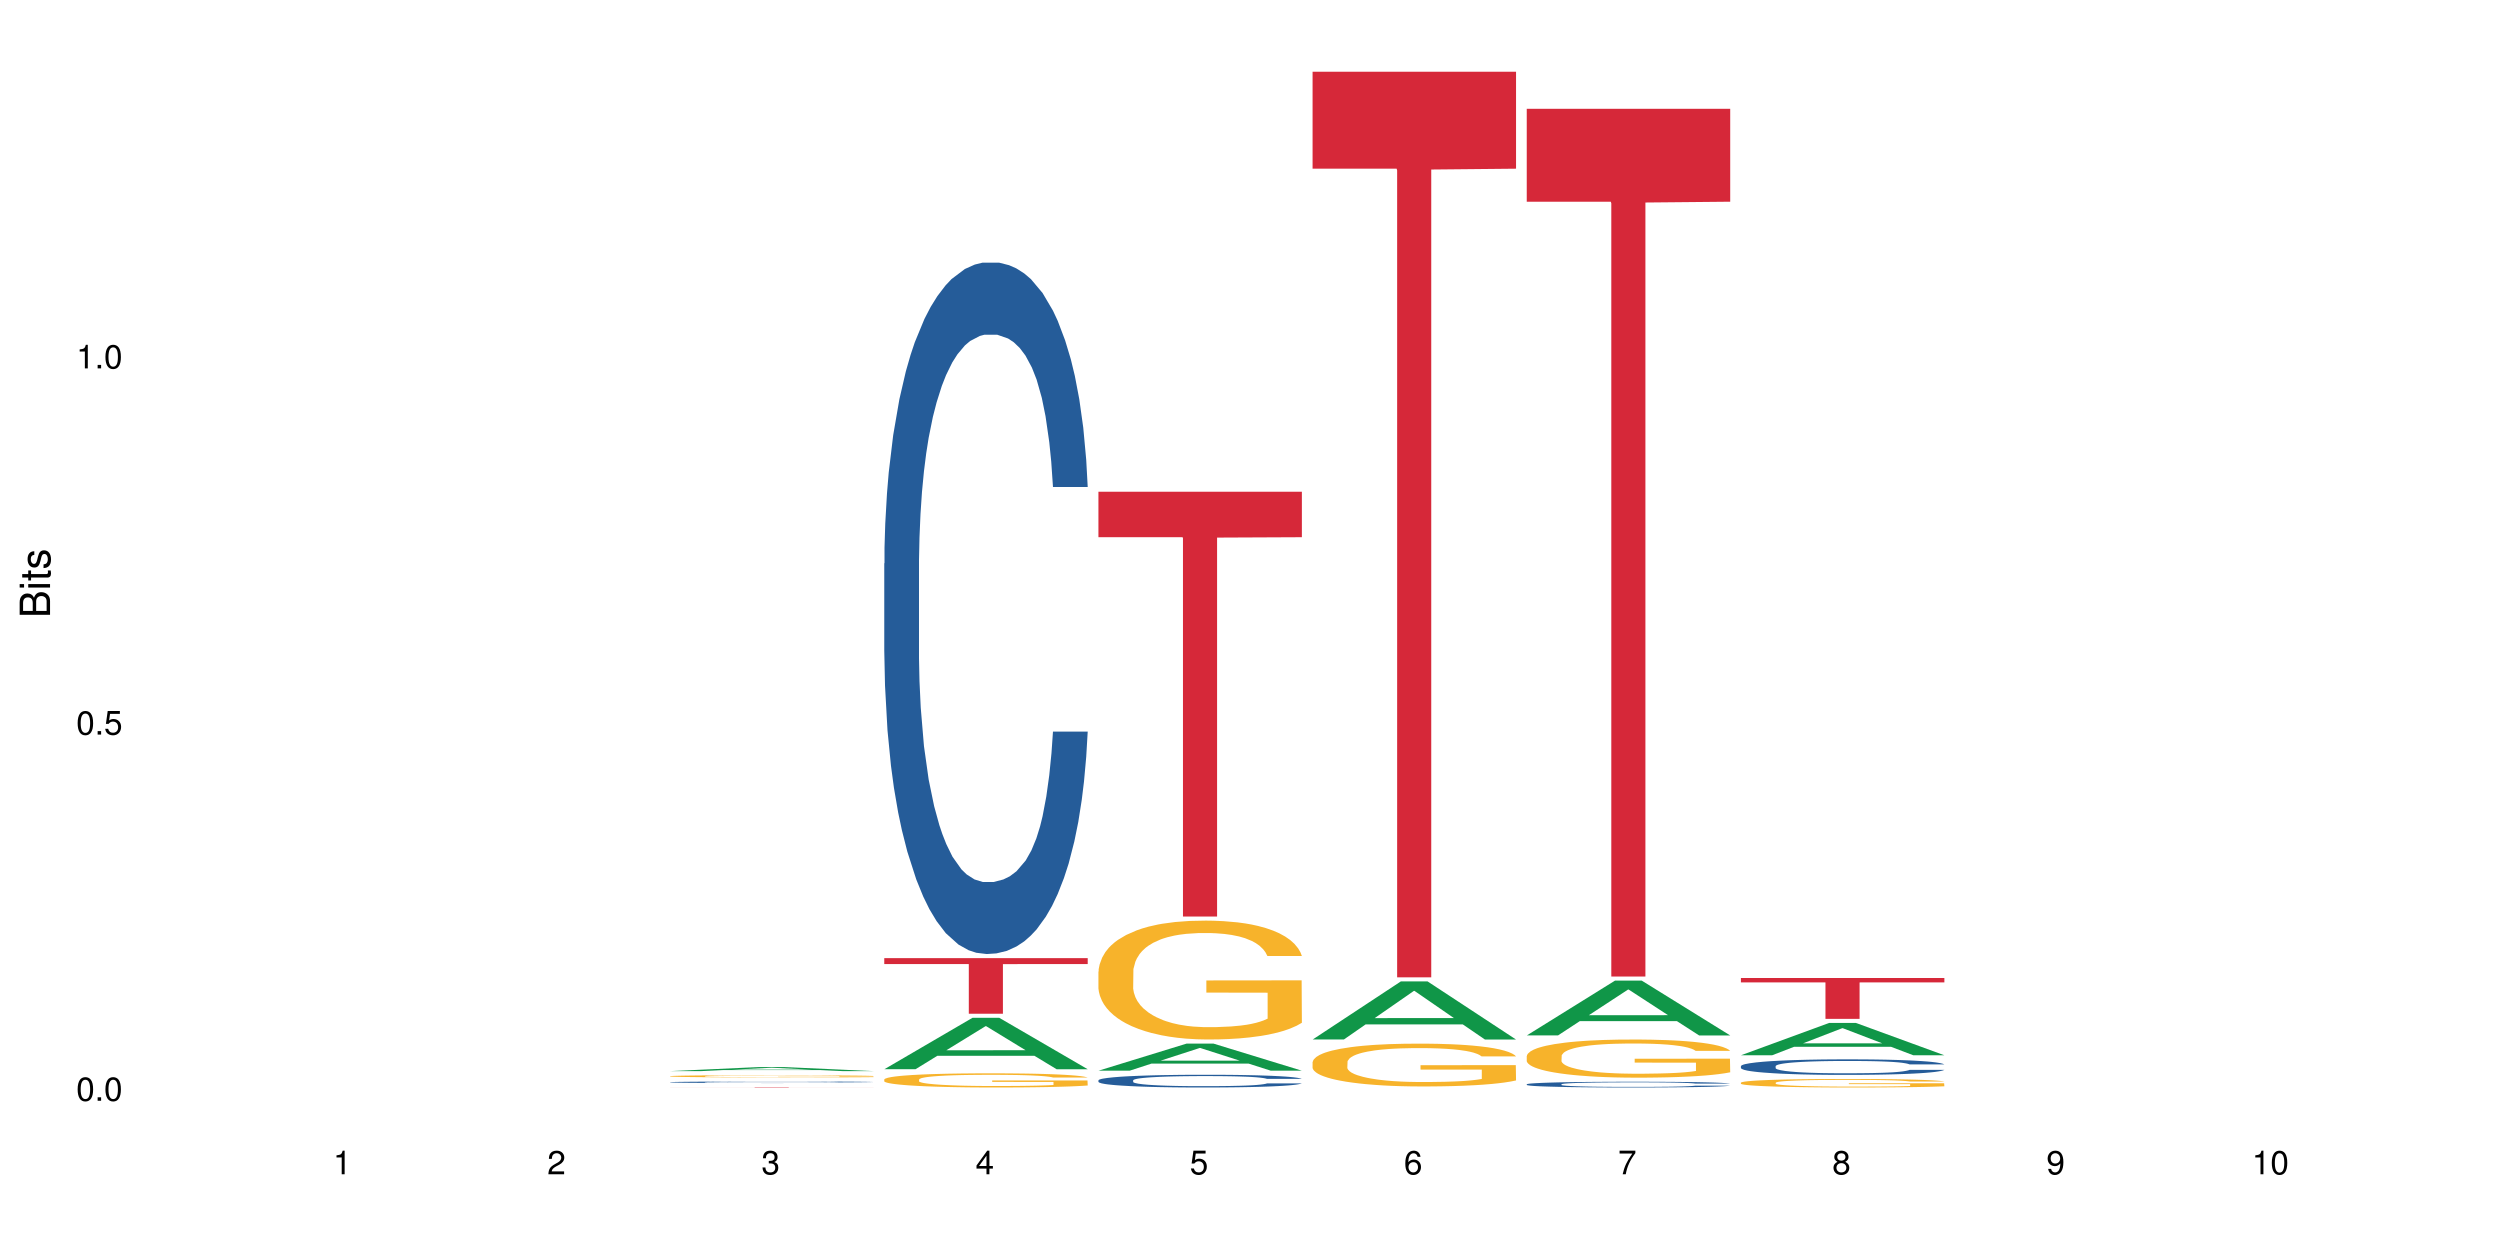<?xml version="1.0" encoding="UTF-8"?>
<svg xmlns="http://www.w3.org/2000/svg" xmlns:xlink="http://www.w3.org/1999/xlink" width="720pt" height="360pt" viewBox="0 0 720 360" version="1.1">
<defs>
<g>
<symbol overflow="visible" id="glyph0-0">
<path style="stroke:none;" d=""/>
</symbol>
<symbol overflow="visible" id="glyph0-1">
<path style="stroke:none;" d="M 2.641 -6.797 C 2 -6.797 1.422 -6.531 1.078 -6.047 C 0.641 -5.453 0.406 -4.547 0.406 -3.297 C 0.406 -1 1.188 0.219 2.641 0.219 C 4.078 0.219 4.859 -1 4.859 -3.234 C 4.859 -4.562 4.656 -5.438 4.203 -6.047 C 3.844 -6.531 3.281 -6.797 2.641 -6.797 Z M 2.641 -6.047 C 3.547 -6.047 4 -5.125 4 -3.312 C 4 -1.375 3.562 -0.484 2.625 -0.484 C 1.734 -0.484 1.281 -1.422 1.281 -3.281 C 1.281 -5.141 1.734 -6.047 2.641 -6.047 Z M 2.641 -6.047 "/>
</symbol>
<symbol overflow="visible" id="glyph0-2">
<path style="stroke:none;" d="M 1.828 -1 L 0.828 -1 L 0.828 0 L 1.828 0 Z M 1.828 -1 "/>
</symbol>
<symbol overflow="visible" id="glyph0-3">
<path style="stroke:none;" d="M 4.562 -6.797 L 1.062 -6.797 L 0.547 -3.094 L 1.328 -3.094 C 1.719 -3.562 2.047 -3.734 2.578 -3.734 C 3.484 -3.734 4.062 -3.109 4.062 -2.094 C 4.062 -1.125 3.484 -0.531 2.578 -0.531 C 1.828 -0.531 1.375 -0.906 1.188 -1.672 L 0.328 -1.672 C 0.453 -1.109 0.547 -0.844 0.75 -0.594 C 1.125 -0.078 1.828 0.219 2.594 0.219 C 3.969 0.219 4.922 -0.781 4.922 -2.219 C 4.922 -3.562 4.031 -4.484 2.719 -4.484 C 2.25 -4.484 1.859 -4.359 1.469 -4.062 L 1.734 -5.969 L 4.562 -5.969 Z M 4.562 -6.797 "/>
</symbol>
<symbol overflow="visible" id="glyph0-4">
<path style="stroke:none;" d="M 2.484 -4.844 L 2.484 0 L 3.328 0 L 3.328 -6.797 L 2.766 -6.797 C 2.469 -5.75 2.281 -5.609 0.984 -5.453 L 0.984 -4.844 Z M 2.484 -4.844 "/>
</symbol>
<symbol overflow="visible" id="glyph0-5">
<path style="stroke:none;" d="M 4.859 -0.828 L 1.281 -0.828 C 1.359 -1.391 1.672 -1.75 2.5 -2.234 L 3.469 -2.75 C 4.406 -3.266 4.906 -3.969 4.906 -4.812 C 4.906 -5.375 4.672 -5.906 4.266 -6.266 C 3.859 -6.625 3.375 -6.797 2.719 -6.797 C 1.859 -6.797 1.219 -6.5 0.844 -5.922 C 0.609 -5.562 0.5 -5.125 0.484 -4.438 L 1.328 -4.438 C 1.359 -4.906 1.406 -5.188 1.531 -5.406 C 1.75 -5.812 2.188 -6.062 2.703 -6.062 C 3.469 -6.062 4.031 -5.516 4.031 -4.781 C 4.031 -4.25 3.719 -3.797 3.125 -3.438 L 2.234 -2.938 C 0.812 -2.141 0.406 -1.5 0.328 0 L 4.859 0 Z M 4.859 -0.828 "/>
</symbol>
<symbol overflow="visible" id="glyph0-6">
<path style="stroke:none;" d="M 2.125 -3.125 L 2.578 -3.125 C 3.516 -3.125 3.984 -2.703 3.984 -1.891 C 3.984 -1.031 3.469 -0.531 2.578 -0.531 C 1.656 -0.531 1.203 -0.984 1.156 -1.969 L 0.312 -1.969 C 0.344 -1.422 0.438 -1.078 0.609 -0.766 C 0.953 -0.109 1.625 0.219 2.547 0.219 C 3.953 0.219 4.859 -0.609 4.859 -1.906 C 4.859 -2.766 4.516 -3.25 3.703 -3.516 C 4.344 -3.766 4.656 -4.25 4.656 -4.938 C 4.656 -6.109 3.875 -6.797 2.578 -6.797 C 1.203 -6.797 0.484 -6.047 0.453 -4.609 L 1.297 -4.609 C 1.312 -5.016 1.344 -5.25 1.453 -5.453 C 1.641 -5.828 2.062 -6.062 2.594 -6.062 C 3.344 -6.062 3.797 -5.625 3.797 -4.906 C 3.797 -4.422 3.609 -4.141 3.25 -3.984 C 3.016 -3.891 2.719 -3.844 2.125 -3.844 Z M 2.125 -3.125 "/>
</symbol>
<symbol overflow="visible" id="glyph0-7">
<path style="stroke:none;" d="M 3.141 -1.625 L 3.141 0 L 3.984 0 L 3.984 -1.625 L 4.984 -1.625 L 4.984 -2.391 L 3.984 -2.391 L 3.984 -6.797 L 3.359 -6.797 L 0.266 -2.516 L 0.266 -1.625 Z M 3.141 -2.391 L 1 -2.391 L 3.141 -5.359 Z M 3.141 -2.391 "/>
</symbol>
<symbol overflow="visible" id="glyph0-8">
<path style="stroke:none;" d="M 4.781 -5.031 C 4.609 -6.141 3.891 -6.797 2.844 -6.797 C 2.094 -6.797 1.422 -6.438 1.031 -5.828 C 0.609 -5.172 0.406 -4.344 0.406 -3.094 C 0.406 -1.953 0.578 -1.234 0.984 -0.625 C 1.359 -0.078 1.953 0.219 2.703 0.219 C 3.984 0.219 4.922 -0.734 4.922 -2.078 C 4.922 -3.344 4.062 -4.234 2.844 -4.234 C 2.172 -4.234 1.641 -3.969 1.281 -3.469 C 1.281 -5.125 1.828 -6.047 2.797 -6.047 C 3.391 -6.047 3.797 -5.672 3.938 -5.031 Z M 2.734 -3.484 C 3.547 -3.484 4.062 -2.922 4.062 -2 C 4.062 -1.156 3.484 -0.531 2.703 -0.531 C 1.922 -0.531 1.328 -1.188 1.328 -2.047 C 1.328 -2.891 1.906 -3.484 2.734 -3.484 Z M 2.734 -3.484 "/>
</symbol>
<symbol overflow="visible" id="glyph0-9">
<path style="stroke:none;" d="M 4.984 -6.797 L 0.438 -6.797 L 0.438 -5.969 L 4.109 -5.969 C 2.5 -3.656 1.828 -2.234 1.328 0 L 2.219 0 C 2.594 -2.172 3.453 -4.047 4.984 -6.094 Z M 4.984 -6.797 "/>
</symbol>
<symbol overflow="visible" id="glyph0-10">
<path style="stroke:none;" d="M 3.75 -3.578 C 4.453 -4 4.688 -4.344 4.688 -4.984 C 4.688 -6.047 3.844 -6.797 2.641 -6.797 C 1.438 -6.797 0.594 -6.047 0.594 -4.984 C 0.594 -4.359 0.828 -4.016 1.516 -3.578 C 0.734 -3.203 0.359 -2.641 0.359 -1.891 C 0.359 -0.641 1.297 0.219 2.641 0.219 C 3.984 0.219 4.922 -0.641 4.922 -1.875 C 4.922 -2.641 4.531 -3.203 3.75 -3.578 Z M 2.641 -6.047 C 3.359 -6.047 3.812 -5.625 3.812 -4.969 C 3.812 -4.344 3.344 -3.922 2.641 -3.922 C 1.922 -3.922 1.453 -4.344 1.453 -4.984 C 1.453 -5.625 1.922 -6.047 2.641 -6.047 Z M 2.641 -3.203 C 3.484 -3.203 4.062 -2.672 4.062 -1.875 C 4.062 -1.062 3.484 -0.531 2.625 -0.531 C 1.797 -0.531 1.219 -1.078 1.219 -1.875 C 1.219 -2.672 1.797 -3.203 2.641 -3.203 Z M 2.641 -3.203 "/>
</symbol>
<symbol overflow="visible" id="glyph0-11">
<path style="stroke:none;" d="M 0.516 -1.547 C 0.672 -0.438 1.406 0.219 2.438 0.219 C 3.188 0.219 3.859 -0.141 4.266 -0.75 C 4.688 -1.406 4.891 -2.25 4.891 -3.484 C 4.891 -4.625 4.703 -5.359 4.312 -5.953 C 3.938 -6.5 3.344 -6.797 2.594 -6.797 C 1.297 -6.797 0.359 -5.844 0.359 -4.516 C 0.359 -3.25 1.234 -2.344 2.453 -2.344 C 3.094 -2.344 3.562 -2.578 4.016 -3.109 C 4 -1.453 3.469 -0.531 2.5 -0.531 C 1.906 -0.531 1.484 -0.906 1.359 -1.547 Z M 2.578 -6.062 C 3.375 -6.062 3.969 -5.406 3.969 -4.531 C 3.969 -3.688 3.375 -3.094 2.547 -3.094 C 1.734 -3.094 1.234 -3.672 1.234 -4.578 C 1.234 -5.438 1.797 -6.062 2.578 -6.062 Z M 2.578 -6.062 "/>
</symbol>
<symbol overflow="visible" id="glyph1-0">
<path style="stroke:none;" d=""/>
</symbol>
<symbol overflow="visible" id="glyph1-1">
<path style="stroke:none;" d="M 0 -0.953 L 0 -4.891 C 0 -5.719 -0.234 -6.344 -0.734 -6.797 C -1.188 -7.234 -1.812 -7.469 -2.5 -7.469 C -3.547 -7.469 -4.188 -7 -4.625 -5.875 C -4.984 -6.672 -5.641 -7.094 -6.531 -7.094 C -7.156 -7.094 -7.734 -6.859 -8.141 -6.391 C -8.562 -5.938 -8.75 -5.344 -8.75 -4.5 L -8.75 -0.953 Z M -4.984 -2.062 L -7.766 -2.062 L -7.766 -4.219 C -7.766 -4.844 -7.688 -5.203 -7.453 -5.5 C -7.219 -5.812 -6.859 -5.969 -6.375 -5.969 C -5.906 -5.969 -5.531 -5.812 -5.297 -5.5 C -5.062 -5.203 -4.984 -4.844 -4.984 -4.219 Z M -0.984 -2.062 L -4 -2.062 L -4 -4.781 C -4 -5.328 -3.859 -5.688 -3.578 -5.953 C -3.297 -6.219 -2.922 -6.359 -2.484 -6.359 C -2.062 -6.359 -1.688 -6.219 -1.406 -5.953 C -1.109 -5.688 -0.984 -5.328 -0.984 -4.781 Z M -0.984 -2.062 "/>
</symbol>
<symbol overflow="visible" id="glyph1-2">
<path style="stroke:none;" d="M -6.281 -1.797 L -6.281 -0.797 L 0 -0.797 L 0 -1.797 Z M -8.75 -1.797 L -8.75 -0.797 L -7.484 -0.797 L -7.484 -1.797 Z M -8.75 -1.797 "/>
</symbol>
<symbol overflow="visible" id="glyph1-3">
<path style="stroke:none;" d="M -6.281 -3.047 L -6.281 -2.016 L -8.016 -2.016 L -8.016 -1.016 L -6.281 -1.016 L -6.281 -0.172 L -5.469 -0.172 L -5.469 -1.016 L -0.719 -1.016 C -0.078 -1.016 0.281 -1.453 0.281 -2.234 C 0.281 -2.469 0.25 -2.719 0.188 -3.047 L -0.641 -3.047 C -0.609 -2.922 -0.594 -2.766 -0.594 -2.562 C -0.594 -2.141 -0.719 -2.016 -1.156 -2.016 L -5.469 -2.016 L -5.469 -3.047 Z M -6.281 -3.047 "/>
</symbol>
<symbol overflow="visible" id="glyph1-4">
<path style="stroke:none;" d="M -4.531 -5.25 C -5.766 -5.25 -6.469 -4.422 -6.469 -2.969 C -6.469 -1.516 -5.719 -0.562 -4.547 -0.562 C -3.562 -0.562 -3.094 -1.062 -2.734 -2.562 L -2.516 -3.484 C -2.344 -4.188 -2.094 -4.469 -1.625 -4.469 C -1.047 -4.469 -0.641 -3.875 -0.641 -3 C -0.641 -2.453 -0.797 -2 -1.062 -1.75 C -1.25 -1.594 -1.422 -1.531 -1.875 -1.469 L -1.875 -0.406 C -0.422 -0.453 0.281 -1.266 0.281 -2.922 C 0.281 -4.5 -0.5 -5.516 -1.719 -5.516 C -2.656 -5.516 -3.172 -4.984 -3.469 -3.734 L -3.703 -2.766 C -3.891 -1.953 -4.156 -1.609 -4.594 -1.609 C -5.172 -1.609 -5.547 -2.125 -5.547 -2.938 C -5.547 -3.75 -5.203 -4.172 -4.531 -4.203 Z M -4.531 -5.25 "/>
</symbol>
</g>
</defs>
<g id="surface104498">
<rect x="0" y="0" width="720" height="360" style="fill:rgb(100%,100%,100%);fill-opacity:1;stroke:none;"/>
<path style=" stroke:none;fill-rule:nonzero;fill:rgb(6.275%,58.824%,28.235%);fill-opacity:1;" d="M 192.988 308.48 L 193.051 308.48 L 218.402 307.324 L 226.105 307.324 L 251.582 308.48 L 242.629 308.48 L 236.246 308.18 L 208.262 308.18 L 202.004 308.48 L 192.988 308.48 L 210.953 308.055 L 233.68 308.055 L 222.348 307.512 L 222.223 307.512 L 222.098 307.516 L 210.891 308.055 L 210.953 308.055 Z M 192.988 308.48 "/>
<path style=" stroke:none;fill-rule:nonzero;fill:rgb(14.51%,36.078%,60%);fill-opacity:1;" d="M 192.988 311.664 L 193.059 311.664 L 193.059 311.656 L 193.273 311.641 L 193.773 311.621 L 194.273 311.609 L 195.559 311.586 L 197.348 311.562 L 199.203 311.543 L 200.562 311.535 L 201.777 311.523 L 204.562 311.512 L 206.352 311.504 L 208.281 311.496 L 210.637 311.488 L 212.352 311.484 L 216.211 311.48 L 219.07 311.477 L 231.004 311.477 L 233.289 311.48 L 235.219 311.484 L 238.578 311.492 L 241.578 311.504 L 242.938 311.512 L 245.082 311.523 L 246.723 311.535 L 247.867 311.547 L 249.152 311.562 L 250.297 311.578 L 251.152 311.602 L 251.582 311.617 L 241.578 311.617 L 241.078 311.602 L 240.508 311.59 L 239.434 311.57 L 238.363 311.559 L 236.863 311.551 L 235.504 311.543 L 233.648 311.535 L 232.004 311.527 L 230.289 311.523 L 228.645 311.523 L 225.5 311.52 L 220.5 311.52 L 217.711 311.523 L 216.211 311.527 L 214.066 311.531 L 212.566 311.539 L 210.781 311.547 L 209.566 311.555 L 208.066 311.562 L 206.992 311.574 L 205.777 311.586 L 205.062 311.598 L 204.422 311.605 L 203.848 311.621 L 203.422 311.633 L 203.133 311.648 L 202.992 311.664 L 202.992 311.727 L 203.133 311.738 L 203.492 311.758 L 204.422 311.781 L 205.777 311.801 L 207.352 311.82 L 208.852 311.832 L 209.707 311.836 L 210.852 311.844 L 212.637 311.852 L 215.211 311.859 L 216.711 311.863 L 219 311.867 L 227.289 311.867 L 229.145 311.863 L 231.074 311.859 L 233.719 311.855 L 235.363 311.848 L 236.793 311.84 L 237.863 311.832 L 238.578 311.824 L 239.648 311.812 L 240.508 311.801 L 241.148 311.785 L 241.578 311.773 L 251.582 311.773 L 251.152 311.789 L 250.512 311.805 L 249.867 311.816 L 248.867 311.828 L 247.723 311.844 L 246.082 311.855 L 244.723 311.867 L 242.938 311.875 L 241.293 311.883 L 239.508 311.891 L 236.863 311.898 L 235.148 311.902 L 233.289 311.906 L 231.074 311.91 L 228.289 311.91 L 225.285 311.914 L 219.5 311.914 L 217.285 311.91 L 214.352 311.906 L 210.711 311.898 L 208.066 311.891 L 205.992 311.887 L 204.207 311.875 L 202.207 311.867 L 199.633 311.848 L 198.062 311.836 L 196.988 311.824 L 195.773 311.809 L 194.918 311.793 L 193.918 311.77 L 193.203 311.742 L 192.988 311.723 Z M 192.988 311.664 "/>
<path style=" stroke:none;fill-rule:nonzero;fill:rgb(96.863%,70.196%,16.863%);fill-opacity:1;" d="M 192.988 309.934 L 193.059 309.93 L 193.059 309.918 L 193.344 309.895 L 194.059 309.855 L 194.988 309.828 L 195.988 309.805 L 196.633 309.793 L 197.703 309.773 L 198.633 309.762 L 200.992 309.734 L 203.992 309.711 L 205.637 309.699 L 207.492 309.688 L 210.137 309.68 L 211.352 309.672 L 215.066 309.664 L 219.285 309.66 L 223.93 309.656 L 226.074 309.656 L 229.004 309.66 L 233.004 309.668 L 235.289 309.672 L 237.078 309.68 L 238.934 309.684 L 241.223 309.699 L 243.367 309.711 L 246.797 309.742 L 248.223 309.762 L 249.438 309.781 L 250.512 309.809 L 251.152 309.828 L 251.582 309.848 L 241.648 309.848 L 241.078 309.828 L 240.434 309.812 L 239.363 309.793 L 238.293 309.777 L 237.219 309.766 L 235.219 309.75 L 233.504 309.742 L 231.359 309.734 L 229.289 309.73 L 226.93 309.727 L 225.5 309.723 L 221.715 309.723 L 218.285 309.727 L 216.281 309.734 L 214.855 309.738 L 212.852 309.746 L 211.637 309.754 L 210.922 309.758 L 208.781 309.777 L 207.352 309.793 L 206.566 309.805 L 205.562 309.82 L 204.852 309.836 L 204.062 309.859 L 203.637 309.879 L 203.062 309.918 L 202.992 310.023 L 203.207 310.047 L 203.637 310.07 L 204.207 310.094 L 205.062 310.113 L 205.922 310.133 L 207.422 310.152 L 208.707 310.168 L 209.707 310.18 L 211.637 310.195 L 212.426 310.199 L 214.281 310.211 L 216.211 310.219 L 218.57 310.227 L 220.355 310.23 L 223.215 310.234 L 226.859 310.234 L 231.145 310.23 L 233.863 310.227 L 235.719 310.219 L 236.934 310.215 L 238.434 310.211 L 239.508 310.203 L 240.508 310.195 L 241.723 310.188 L 241.723 310.047 L 224.07 310.047 L 224.07 309.98 L 251.512 309.98 L 251.582 310.211 L 250.082 310.227 L 248.223 310.242 L 246.438 310.254 L 244.578 310.262 L 241.938 310.273 L 239.793 310.281 L 236.504 310.289 L 233.504 310.293 L 230.359 310.297 L 227.574 310.301 L 224.285 310.301 L 221.355 310.297 L 218.211 310.297 L 215.711 310.289 L 213.426 310.285 L 211.137 310.277 L 208.281 310.266 L 206.422 310.254 L 204.492 310.242 L 202.562 310.227 L 200.848 310.211 L 199.703 310.199 L 198.562 310.184 L 197.348 310.168 L 196.203 310.148 L 195.348 310.129 L 194.559 310.109 L 193.988 310.09 L 193.418 310.062 L 193.129 310.043 L 192.988 310.023 Z M 192.988 309.934 "/>
<path style=" stroke:none;fill-rule:nonzero;fill:rgb(83.922%,15.686%,22.353%);fill-opacity:1;" d="M 192.988 313.09 L 251.582 313.09 L 251.582 313.102 L 227.164 313.102 L 227.164 313.195 L 217.336 313.195 L 217.336 313.102 L 192.988 313.102 Z M 192.988 313.09 "/>
<path style=" stroke:none;fill-rule:nonzero;fill:rgb(6.275%,58.824%,28.235%);fill-opacity:1;" d="M 254.668 307.93 L 254.73 307.918 L 280.082 293.125 L 287.781 293.125 L 313.262 307.945 L 304.309 307.945 L 297.926 304.074 L 269.941 304.074 L 263.68 307.93 L 254.668 307.93 L 272.633 302.477 L 295.359 302.461 L 284.027 295.547 L 283.902 295.531 L 283.777 295.574 L 272.57 302.461 L 272.633 302.477 Z M 254.668 307.93 "/>
<path style=" stroke:none;fill-rule:nonzero;fill:rgb(14.51%,36.078%,60%);fill-opacity:1;" d="M 254.668 162.281 L 254.738 162.102 L 254.738 157.73 L 254.953 150.816 L 255.453 142.078 L 255.953 136.074 L 257.238 125.336 L 259.027 114.961 L 260.883 106.953 L 262.242 102.219 L 263.457 98.578 L 266.242 91.844 L 268.031 88.387 L 269.957 85.293 L 272.316 82.199 L 274.031 80.379 L 277.891 77.469 L 280.75 76.191 L 282.965 75.648 L 287.75 75.648 L 290.609 76.375 L 292.684 77.285 L 294.969 78.742 L 296.898 80.379 L 300.258 84.383 L 303.258 89.48 L 304.617 92.391 L 306.758 98.035 L 308.402 103.492 L 309.547 108.227 L 310.832 114.961 L 311.977 123.152 L 312.832 132.434 L 313.262 140.258 L 303.258 140.258 L 302.758 132.98 L 302.188 127.336 L 301.113 119.875 L 300.043 114.598 L 298.543 109.316 L 297.184 105.859 L 295.328 102.402 L 293.684 100.219 L 291.969 98.578 L 290.324 97.488 L 287.18 96.395 L 283.535 96.395 L 282.18 96.758 L 279.391 98.215 L 277.891 99.488 L 275.746 102.039 L 274.246 104.402 L 272.461 108.043 L 271.246 111.137 L 269.746 115.871 L 268.672 120.055 L 267.457 126.062 L 266.742 130.613 L 266.102 135.707 L 265.527 141.715 L 265.102 148.086 L 264.812 154.82 L 264.672 161.371 L 264.672 189.582 L 264.812 196.137 L 265.172 203.777 L 266.102 214.883 L 267.457 224.527 L 269.031 232.172 L 270.531 237.633 L 271.387 240.18 L 272.531 243.094 L 274.316 246.734 L 276.891 250.371 L 278.391 251.828 L 280.676 253.285 L 283.035 254.012 L 286.18 254.012 L 288.965 253.285 L 290.824 252.375 L 292.754 250.918 L 295.398 247.824 L 297.043 244.914 L 298.469 241.453 L 299.543 237.996 L 300.258 235.086 L 301.328 229.441 L 302.188 223.254 L 302.828 216.883 L 303.258 210.695 L 313.262 210.695 L 312.832 217.977 L 312.191 225.074 L 311.547 230.352 L 310.547 236.723 L 309.402 242.363 L 307.762 248.734 L 306.402 252.922 L 304.617 257.473 L 302.973 260.93 L 301.188 264.023 L 298.543 267.664 L 296.828 269.484 L 294.969 271.121 L 292.754 272.578 L 289.969 273.852 L 286.965 274.578 L 284.18 274.762 L 281.176 274.398 L 278.961 273.668 L 276.031 272.031 L 272.387 268.754 L 269.746 265.297 L 267.672 261.84 L 265.887 258.199 L 263.887 253.285 L 261.312 245.277 L 259.742 239.09 L 258.668 233.992 L 257.453 226.895 L 256.598 220.523 L 255.598 210.332 L 254.883 197.41 L 254.668 187.398 Z M 254.668 162.281 "/>
<path style=" stroke:none;fill-rule:nonzero;fill:rgb(96.863%,70.196%,16.863%);fill-opacity:1;" d="M 254.668 310.863 L 254.738 310.859 L 254.738 310.785 L 255.023 310.621 L 255.738 310.387 L 256.668 310.199 L 257.668 310.051 L 258.312 309.973 L 259.383 309.859 L 260.312 309.777 L 262.672 309.609 L 265.672 309.453 L 267.316 309.387 L 269.172 309.324 L 271.816 309.254 L 273.031 309.227 L 276.746 309.168 L 280.965 309.129 L 285.609 309.117 L 287.75 309.121 L 290.68 309.137 L 294.684 309.18 L 296.969 309.215 L 298.758 309.254 L 300.613 309.301 L 302.902 309.375 L 305.043 309.465 L 306.758 309.555 L 308.473 309.668 L 309.902 309.785 L 311.117 309.914 L 312.191 310.07 L 312.832 310.203 L 313.262 310.332 L 303.328 310.332 L 302.758 310.203 L 302.113 310.102 L 301.043 309.98 L 299.973 309.891 L 298.898 309.82 L 296.898 309.723 L 295.184 309.664 L 293.039 309.609 L 290.969 309.578 L 288.609 309.555 L 287.18 309.547 L 283.395 309.547 L 279.961 309.574 L 277.961 309.602 L 276.531 309.633 L 274.531 309.688 L 273.316 309.734 L 272.602 309.762 L 270.457 309.879 L 269.031 309.984 L 268.242 310.055 L 267.242 310.164 L 266.527 310.266 L 265.742 310.414 L 265.312 310.527 L 264.742 310.781 L 264.672 311.449 L 264.887 311.59 L 265.312 311.742 L 265.887 311.879 L 266.742 312.02 L 267.602 312.129 L 269.102 312.273 L 270.387 312.371 L 271.387 312.434 L 273.316 312.531 L 274.102 312.566 L 275.961 312.633 L 277.891 312.688 L 280.25 312.73 L 282.035 312.754 L 284.895 312.77 L 288.539 312.77 L 292.824 312.75 L 295.539 312.719 L 297.398 312.688 L 298.613 312.664 L 300.113 312.621 L 301.188 312.586 L 302.188 312.543 L 303.402 312.48 L 303.402 311.59 L 285.75 311.586 L 285.75 311.172 L 313.191 311.168 L 313.262 312.621 L 311.762 312.723 L 309.902 312.82 L 308.117 312.895 L 306.258 312.957 L 303.617 313.027 L 301.473 313.074 L 298.184 313.125 L 295.184 313.16 L 292.039 313.18 L 289.254 313.191 L 285.965 313.195 L 283.035 313.188 L 279.891 313.168 L 277.391 313.137 L 275.105 313.098 L 272.816 313.051 L 269.957 312.973 L 268.102 312.91 L 266.172 312.832 L 264.242 312.738 L 262.527 312.637 L 261.383 312.559 L 260.242 312.469 L 259.027 312.359 L 257.883 312.23 L 257.023 312.117 L 256.238 311.984 L 255.668 311.863 L 255.094 311.695 L 254.809 311.562 L 254.668 311.445 Z M 254.668 310.863 "/>
<path style=" stroke:none;fill-rule:nonzero;fill:rgb(83.922%,15.686%,22.353%);fill-opacity:1;" d="M 254.668 275.938 L 313.262 275.938 L 313.262 277.648 L 288.84 277.664 L 288.84 291.949 L 279.016 291.949 L 279.016 277.68 L 278.875 277.648 L 254.668 277.648 Z M 254.668 275.938 "/>
<path style=" stroke:none;fill-rule:nonzero;fill:rgb(6.275%,58.824%,28.235%);fill-opacity:1;" d="M 316.348 308.352 L 316.41 308.344 L 341.762 300.551 L 349.461 300.551 L 374.941 308.359 L 365.988 308.359 L 359.605 306.32 L 331.621 306.32 L 325.359 308.352 L 316.348 308.352 L 334.312 305.477 L 357.039 305.469 L 345.707 301.828 L 345.582 301.82 L 345.457 301.84 L 334.25 305.469 L 334.312 305.477 Z M 316.348 308.352 "/>
<path style=" stroke:none;fill-rule:nonzero;fill:rgb(14.51%,36.078%,60%);fill-opacity:1;" d="M 316.348 311.129 L 316.418 311.125 L 316.418 311.043 L 316.633 310.918 L 317.133 310.754 L 317.633 310.645 L 318.918 310.449 L 320.703 310.258 L 322.562 310.109 L 323.922 310.023 L 325.137 309.957 L 327.922 309.832 L 329.707 309.77 L 331.637 309.711 L 333.996 309.652 L 335.711 309.621 L 339.57 309.566 L 342.43 309.543 L 344.645 309.535 L 349.43 309.535 L 352.289 309.547 L 354.363 309.562 L 356.648 309.59 L 358.578 309.621 L 361.938 309.695 L 364.938 309.789 L 366.293 309.84 L 368.438 309.945 L 370.082 310.047 L 371.227 310.133 L 372.512 310.258 L 373.656 310.406 L 374.512 310.578 L 374.941 310.723 L 364.938 310.723 L 364.438 310.59 L 363.867 310.484 L 362.793 310.348 L 361.723 310.25 L 360.223 310.152 L 358.863 310.09 L 357.004 310.027 L 355.363 309.984 L 353.648 309.957 L 352.004 309.934 L 348.859 309.914 L 345.215 309.914 L 343.855 309.922 L 341.07 309.949 L 339.57 309.973 L 337.426 310.02 L 335.926 310.062 L 334.141 310.129 L 332.926 310.188 L 331.422 310.273 L 330.352 310.352 L 329.137 310.461 L 328.422 310.543 L 327.777 310.637 L 327.207 310.75 L 326.777 310.867 L 326.492 310.988 L 326.352 311.109 L 326.352 311.629 L 326.492 311.75 L 326.852 311.891 L 327.777 312.094 L 329.137 312.273 L 330.707 312.414 L 332.211 312.512 L 333.066 312.559 L 334.211 312.613 L 335.996 312.68 L 338.57 312.746 L 340.07 312.773 L 342.355 312.801 L 344.715 312.812 L 347.859 312.812 L 350.645 312.801 L 352.504 312.785 L 354.434 312.758 L 357.078 312.699 L 358.719 312.648 L 360.148 312.582 L 361.223 312.52 L 361.938 312.465 L 363.008 312.363 L 363.867 312.25 L 364.508 312.133 L 364.938 312.016 L 374.941 312.016 L 374.512 312.152 L 373.871 312.281 L 373.227 312.379 L 372.227 312.496 L 371.082 312.602 L 369.438 312.719 L 368.082 312.793 L 366.293 312.879 L 364.652 312.941 L 362.863 313 L 360.223 313.066 L 358.508 313.098 L 356.648 313.129 L 354.434 313.156 L 351.645 313.18 L 348.645 313.191 L 345.859 313.195 L 342.855 313.188 L 340.641 313.176 L 337.711 313.145 L 334.066 313.086 L 331.422 313.023 L 329.352 312.957 L 327.566 312.891 L 325.562 312.801 L 322.992 312.652 L 321.418 312.539 L 320.348 312.445 L 319.133 312.316 L 318.273 312.199 L 317.273 312.012 L 316.559 311.773 L 316.348 311.59 Z M 316.348 311.129 "/>
<path style=" stroke:none;fill-rule:nonzero;fill:rgb(96.863%,70.196%,16.863%);fill-opacity:1;" d="M 316.348 279.801 L 316.418 279.77 L 316.418 279.145 L 316.703 277.738 L 317.418 275.801 L 318.348 274.203 L 319.348 272.953 L 319.992 272.297 L 321.062 271.359 L 321.992 270.672 L 324.348 269.266 L 327.352 267.949 L 328.992 267.387 L 330.852 266.855 L 333.496 266.262 L 334.711 266.043 L 338.426 265.543 L 342.641 265.23 L 347.289 265.137 L 349.43 265.168 L 352.359 265.293 L 356.363 265.637 L 358.648 265.949 L 360.434 266.262 L 362.293 266.668 L 364.578 267.293 L 366.723 268.043 L 368.438 268.793 L 370.152 269.734 L 371.582 270.734 L 372.797 271.828 L 373.871 273.141 L 374.512 274.234 L 374.941 275.328 L 365.008 275.328 L 364.438 274.234 L 363.793 273.391 L 362.723 272.359 L 361.648 271.609 L 360.578 271.016 L 358.578 270.203 L 356.863 269.703 L 354.719 269.266 L 352.645 268.98 L 350.289 268.793 L 348.859 268.73 L 345.07 268.73 L 341.641 268.949 L 339.641 269.203 L 338.211 269.453 L 336.211 269.922 L 334.996 270.297 L 334.281 270.547 L 332.137 271.516 L 330.707 272.391 L 329.922 272.984 L 328.922 273.922 L 328.207 274.766 L 327.422 276.02 L 326.992 276.957 L 326.422 279.082 L 326.352 284.711 L 326.562 285.898 L 326.992 287.18 L 327.566 288.305 L 328.422 289.496 L 329.281 290.402 L 330.781 291.621 L 332.066 292.434 L 333.066 292.965 L 334.996 293.809 L 335.781 294.09 L 337.641 294.652 L 339.57 295.09 L 341.93 295.469 L 343.715 295.656 L 346.574 295.812 L 350.219 295.812 L 354.504 295.625 L 357.219 295.375 L 359.078 295.125 L 360.293 294.902 L 361.793 294.559 L 362.863 294.246 L 363.867 293.902 L 365.078 293.371 L 365.078 285.898 L 347.43 285.867 L 347.43 282.367 L 374.871 282.336 L 374.941 294.559 L 373.441 295.406 L 371.582 296.219 L 369.797 296.844 L 367.938 297.375 L 365.293 297.969 L 363.152 298.344 L 359.863 298.781 L 356.863 299.062 L 353.719 299.25 L 350.93 299.344 L 347.645 299.375 L 344.715 299.312 L 341.57 299.125 L 339.07 298.875 L 336.781 298.562 L 334.496 298.156 L 331.637 297.5 L 329.781 296.969 L 327.852 296.312 L 325.922 295.531 L 324.207 294.684 L 323.062 294.027 L 321.918 293.277 L 320.703 292.34 L 319.562 291.277 L 318.703 290.309 L 317.918 289.215 L 317.348 288.18 L 316.773 286.773 L 316.488 285.648 L 316.348 284.68 Z M 316.348 279.801 "/>
<path style=" stroke:none;fill-rule:nonzero;fill:rgb(83.922%,15.686%,22.353%);fill-opacity:1;" d="M 316.348 141.617 L 374.941 141.617 L 374.941 154.715 L 350.52 154.828 L 350.52 263.961 L 340.695 263.961 L 340.695 154.945 L 340.555 154.715 L 316.348 154.715 Z M 316.348 141.617 "/>
<path style=" stroke:none;fill-rule:nonzero;fill:rgb(6.275%,58.824%,28.235%);fill-opacity:1;" d="M 378.023 299.375 L 378.086 299.359 L 403.441 282.648 L 411.141 282.648 L 436.621 299.391 L 427.668 299.391 L 421.281 295.023 L 393.301 295.023 L 387.039 299.375 L 378.023 299.375 L 395.992 293.215 L 418.715 293.199 L 407.387 285.387 L 407.262 285.371 L 407.137 285.418 L 395.93 293.199 L 395.992 293.215 Z M 378.023 299.375 "/>
<path style=" stroke:none;fill-rule:nonzero;fill:rgb(96.863%,70.196%,16.863%);fill-opacity:1;" d="M 378.023 305.852 L 378.098 305.84 L 378.098 305.613 L 378.383 305.105 L 379.098 304.406 L 380.027 303.832 L 381.027 303.383 L 381.668 303.145 L 382.742 302.809 L 383.672 302.559 L 386.027 302.055 L 389.031 301.582 L 390.672 301.379 L 392.531 301.188 L 395.176 300.973 L 396.391 300.895 L 400.105 300.711 L 404.32 300.602 L 408.965 300.566 L 411.109 300.578 L 414.039 300.621 L 418.043 300.746 L 420.328 300.859 L 422.113 300.973 L 423.973 301.117 L 426.258 301.344 L 428.402 301.613 L 430.117 301.883 L 431.832 302.223 L 433.262 302.582 L 434.477 302.977 L 435.547 303.449 L 436.191 303.844 L 436.621 304.238 L 426.688 304.238 L 426.117 303.844 L 425.473 303.539 L 424.402 303.168 L 423.328 302.898 L 422.258 302.684 L 420.258 302.391 L 418.543 302.211 L 416.398 302.055 L 414.324 301.953 L 411.969 301.883 L 410.539 301.863 L 406.75 301.863 L 403.32 301.941 L 401.32 302.031 L 399.891 302.121 L 397.891 302.289 L 396.676 302.426 L 395.961 302.516 L 393.816 302.863 L 392.387 303.18 L 391.602 303.395 L 390.602 303.73 L 389.887 304.035 L 389.102 304.488 L 388.672 304.824 L 388.102 305.59 L 388.027 307.617 L 388.242 308.047 L 388.672 308.508 L 389.242 308.914 L 390.102 309.344 L 390.961 309.668 L 392.461 310.109 L 393.746 310.402 L 394.746 310.594 L 396.676 310.898 L 397.461 311 L 399.32 311.199 L 401.25 311.359 L 403.605 311.492 L 405.395 311.562 L 408.25 311.617 L 411.895 311.617 L 416.184 311.551 L 418.898 311.461 L 420.758 311.371 L 421.973 311.293 L 423.473 311.168 L 424.543 311.055 L 425.543 310.93 L 426.758 310.738 L 426.758 308.047 L 409.109 308.035 L 409.109 306.773 L 436.551 306.762 L 436.621 311.168 L 435.121 311.473 L 433.262 311.766 L 431.477 311.988 L 429.617 312.18 L 426.973 312.395 L 424.828 312.531 L 421.543 312.688 L 418.543 312.789 L 415.398 312.855 L 412.609 312.891 L 409.324 312.902 L 406.395 312.879 L 403.25 312.812 L 400.75 312.723 L 398.461 312.609 L 396.176 312.461 L 393.316 312.227 L 391.461 312.035 L 389.531 311.797 L 387.602 311.516 L 385.887 311.211 L 384.742 310.977 L 383.598 310.707 L 382.383 310.367 L 381.242 309.984 L 380.383 309.637 L 379.598 309.242 L 379.027 308.867 L 378.453 308.363 L 378.168 307.957 L 378.023 307.605 Z M 378.023 305.852 "/>
<path style=" stroke:none;fill-rule:nonzero;fill:rgb(83.922%,15.686%,22.353%);fill-opacity:1;" d="M 378.023 20.664 L 436.621 20.664 L 436.621 48.582 L 412.199 48.824 L 412.199 281.477 L 402.375 281.477 L 402.375 49.07 L 402.23 48.582 L 378.023 48.582 Z M 378.023 20.664 "/>
<path style=" stroke:none;fill-rule:nonzero;fill:rgb(6.275%,58.824%,28.235%);fill-opacity:1;" d="M 439.703 298.195 L 439.766 298.18 L 465.121 282.418 L 472.82 282.418 L 498.301 298.211 L 489.348 298.211 L 482.961 294.09 L 454.98 294.09 L 448.719 298.195 L 439.703 298.195 L 457.672 292.383 L 480.395 292.367 L 469.066 285 L 468.938 284.984 L 468.812 285.031 L 457.609 292.367 L 457.672 292.383 Z M 439.703 298.195 "/>
<path style=" stroke:none;fill-rule:nonzero;fill:rgb(14.51%,36.078%,60%);fill-opacity:1;" d="M 439.703 312.262 L 439.777 312.262 L 439.777 312.223 L 439.988 312.168 L 440.492 312.094 L 440.992 312.043 L 442.277 311.957 L 444.062 311.871 L 445.922 311.805 L 447.277 311.766 L 448.492 311.734 L 451.281 311.676 L 453.066 311.648 L 454.996 311.625 L 457.355 311.598 L 459.07 311.582 L 462.93 311.559 L 465.785 311.547 L 468 311.543 L 472.789 311.543 L 475.648 311.551 L 477.719 311.559 L 480.008 311.57 L 481.938 311.582 L 485.293 311.617 L 488.297 311.656 L 489.652 311.684 L 491.797 311.73 L 493.441 311.773 L 494.582 311.812 L 495.871 311.871 L 497.012 311.938 L 497.871 312.016 L 498.301 312.078 L 488.297 312.078 L 487.797 312.02 L 487.223 311.973 L 486.152 311.91 L 485.078 311.867 L 483.578 311.824 L 482.223 311.793 L 480.363 311.766 L 478.719 311.746 L 477.004 311.734 L 475.363 311.723 L 472.219 311.715 L 468.574 311.715 L 467.215 311.719 L 464.43 311.73 L 462.93 311.742 L 460.785 311.762 L 459.285 311.781 L 457.496 311.812 L 456.281 311.836 L 454.781 311.879 L 453.711 311.91 L 452.496 311.961 L 451.781 312 L 451.137 312.043 L 450.566 312.09 L 450.137 312.145 L 449.852 312.199 L 449.707 312.254 L 449.707 312.488 L 449.852 312.543 L 450.207 312.605 L 451.137 312.699 L 452.496 312.777 L 454.066 312.844 L 455.566 312.887 L 456.426 312.91 L 457.57 312.934 L 459.355 312.965 L 461.926 312.992 L 463.43 313.004 L 465.715 313.016 L 468.074 313.023 L 471.219 313.023 L 474.004 313.016 L 475.863 313.012 L 477.793 312.996 L 480.434 312.973 L 482.078 312.949 L 483.508 312.918 L 484.578 312.891 L 485.293 312.867 L 486.367 312.82 L 487.223 312.77 L 487.867 312.715 L 488.297 312.664 L 498.301 312.664 L 497.871 312.723 L 497.227 312.785 L 496.586 312.828 L 495.586 312.879 L 494.441 312.926 L 492.797 312.98 L 491.441 313.016 L 489.652 313.051 L 488.008 313.082 L 486.223 313.105 L 483.578 313.137 L 481.863 313.152 L 480.008 313.164 L 477.793 313.176 L 475.004 313.188 L 472.004 313.195 L 469.215 313.195 L 466.215 313.191 L 464 313.188 L 461.07 313.172 L 457.426 313.145 L 454.781 313.117 L 452.711 313.09 L 450.922 313.059 L 448.922 313.016 L 446.352 312.949 L 444.777 312.898 L 443.707 312.859 L 442.492 312.797 L 441.633 312.746 L 440.633 312.66 L 439.918 312.555 L 439.703 312.473 Z M 439.703 312.262 "/>
<path style=" stroke:none;fill-rule:nonzero;fill:rgb(96.863%,70.196%,16.863%);fill-opacity:1;" d="M 439.703 304.09 L 439.777 304.078 L 439.777 303.879 L 440.062 303.426 L 440.777 302.805 L 441.707 302.293 L 442.707 301.891 L 443.348 301.684 L 444.422 301.383 L 445.348 301.16 L 447.707 300.707 L 450.707 300.289 L 452.352 300.105 L 454.211 299.938 L 456.855 299.746 L 458.07 299.676 L 461.785 299.516 L 466 299.414 L 470.645 299.387 L 472.789 299.395 L 475.719 299.434 L 479.719 299.547 L 482.008 299.645 L 483.793 299.746 L 485.652 299.875 L 487.938 300.078 L 490.082 300.316 L 491.797 300.559 L 493.512 300.859 L 494.941 301.18 L 496.156 301.531 L 497.227 301.953 L 497.871 302.305 L 498.301 302.656 L 488.367 302.656 L 487.797 302.305 L 487.152 302.031 L 486.082 301.703 L 485.008 301.461 L 483.938 301.27 L 481.938 301.012 L 480.223 300.848 L 478.078 300.707 L 476.004 300.617 L 473.648 300.559 L 472.219 300.539 L 468.43 300.539 L 465 300.609 L 463 300.688 L 461.57 300.77 L 459.57 300.918 L 458.355 301.039 L 457.641 301.121 L 455.496 301.43 L 454.066 301.711 L 453.281 301.902 L 452.281 302.203 L 451.566 302.473 L 450.781 302.875 L 450.352 303.176 L 449.781 303.859 L 449.707 305.664 L 449.922 306.047 L 450.352 306.457 L 450.922 306.816 L 451.781 307.199 L 452.637 307.488 L 454.141 307.879 L 455.426 308.141 L 456.426 308.312 L 458.355 308.582 L 459.141 308.672 L 461 308.855 L 462.93 308.992 L 465.285 309.113 L 467.074 309.176 L 469.93 309.227 L 473.574 309.227 L 477.863 309.164 L 480.578 309.086 L 482.438 309.004 L 483.652 308.934 L 485.152 308.824 L 486.223 308.723 L 487.223 308.613 L 488.438 308.441 L 488.438 306.047 L 470.789 306.035 L 470.789 304.91 L 498.227 304.902 L 498.301 308.824 L 496.801 309.094 L 494.941 309.355 L 493.156 309.555 L 491.297 309.727 L 488.652 309.918 L 486.508 310.039 L 483.223 310.18 L 480.223 310.27 L 477.078 310.328 L 474.289 310.359 L 471.004 310.367 L 468.074 310.348 L 464.93 310.289 L 462.43 310.207 L 460.141 310.109 L 457.855 309.977 L 454.996 309.766 L 453.137 309.598 L 451.211 309.387 L 449.281 309.133 L 447.566 308.863 L 446.422 308.652 L 445.277 308.414 L 444.062 308.113 L 442.922 307.77 L 442.062 307.461 L 441.277 307.109 L 440.703 306.777 L 440.133 306.324 L 439.848 305.965 L 439.703 305.652 Z M 439.703 304.09 "/>
<path style=" stroke:none;fill-rule:nonzero;fill:rgb(83.922%,15.686%,22.353%);fill-opacity:1;" d="M 439.703 31.336 L 498.301 31.336 L 498.301 58.09 L 473.879 58.324 L 473.879 281.246 L 464.055 281.246 L 464.055 58.559 L 463.91 58.09 L 439.703 58.09 Z M 439.703 31.336 "/>
<path style=" stroke:none;fill-rule:nonzero;fill:rgb(6.275%,58.824%,28.235%);fill-opacity:1;" d="M 501.383 303.91 L 501.445 303.902 L 526.801 294.605 L 534.5 294.605 L 559.98 303.918 L 551.027 303.918 L 544.641 301.488 L 516.66 301.488 L 510.398 303.91 L 501.383 303.91 L 519.352 300.48 L 542.074 300.473 L 530.742 296.129 L 530.617 296.121 L 530.492 296.145 L 519.289 300.473 L 519.352 300.48 Z M 501.383 303.91 "/>
<path style=" stroke:none;fill-rule:nonzero;fill:rgb(14.51%,36.078%,60%);fill-opacity:1;" d="M 501.383 307.039 L 501.453 307.035 L 501.453 306.938 L 501.668 306.781 L 502.168 306.586 L 502.668 306.453 L 503.957 306.211 L 505.742 305.977 L 507.602 305.797 L 508.957 305.691 L 510.172 305.609 L 512.961 305.457 L 514.746 305.379 L 516.676 305.309 L 519.035 305.242 L 520.75 305.199 L 524.605 305.133 L 527.465 305.105 L 529.68 305.094 L 534.469 305.094 L 537.328 305.109 L 539.398 305.129 L 541.688 305.164 L 543.613 305.199 L 546.973 305.289 L 549.977 305.402 L 551.332 305.469 L 553.477 305.598 L 555.121 305.719 L 556.262 305.824 L 557.551 305.977 L 558.691 306.16 L 559.551 306.371 L 559.98 306.547 L 549.977 306.547 L 549.473 306.383 L 548.902 306.254 L 547.832 306.086 L 546.758 305.969 L 545.258 305.852 L 543.902 305.773 L 542.043 305.695 L 540.398 305.645 L 538.684 305.609 L 537.039 305.586 L 533.898 305.559 L 530.254 305.559 L 528.895 305.566 L 526.109 305.602 L 524.605 305.629 L 522.465 305.688 L 520.961 305.738 L 519.176 305.82 L 517.961 305.891 L 516.461 305.996 L 515.391 306.09 L 514.176 306.227 L 513.461 306.328 L 512.816 306.445 L 512.246 306.578 L 511.816 306.723 L 511.531 306.875 L 511.387 307.02 L 511.387 307.656 L 511.531 307.801 L 511.887 307.973 L 512.816 308.223 L 514.176 308.441 L 515.746 308.613 L 517.246 308.734 L 518.105 308.793 L 519.246 308.859 L 521.035 308.941 L 523.605 309.02 L 525.105 309.055 L 527.395 309.086 L 529.754 309.102 L 532.895 309.102 L 535.684 309.086 L 537.543 309.066 L 539.469 309.035 L 542.113 308.965 L 543.758 308.898 L 545.188 308.82 L 546.258 308.742 L 546.973 308.676 L 548.047 308.551 L 548.902 308.41 L 549.547 308.27 L 549.977 308.129 L 559.98 308.129 L 559.551 308.293 L 558.906 308.453 L 558.266 308.57 L 557.262 308.715 L 556.121 308.84 L 554.477 308.984 L 553.117 309.078 L 551.332 309.18 L 549.688 309.258 L 547.902 309.328 L 545.258 309.41 L 543.543 309.449 L 541.688 309.488 L 539.469 309.52 L 536.684 309.551 L 533.684 309.566 L 530.895 309.57 L 527.895 309.562 L 525.68 309.547 L 522.75 309.508 L 519.105 309.434 L 516.461 309.355 L 514.391 309.277 L 512.602 309.199 L 510.602 309.086 L 508.027 308.906 L 506.457 308.77 L 505.387 308.652 L 504.172 308.492 L 503.312 308.352 L 502.312 308.121 L 501.598 307.832 L 501.383 307.605 Z M 501.383 307.039 "/>
<path style=" stroke:none;fill-rule:nonzero;fill:rgb(96.863%,70.196%,16.863%);fill-opacity:1;" d="M 501.383 311.793 L 501.453 311.793 L 501.453 311.746 L 501.742 311.648 L 502.457 311.508 L 503.383 311.395 L 504.383 311.305 L 505.027 311.258 L 506.102 311.191 L 507.027 311.141 L 509.387 311.039 L 512.387 310.945 L 514.031 310.906 L 515.891 310.867 L 518.535 310.824 L 519.75 310.809 L 523.465 310.773 L 527.68 310.75 L 532.324 310.746 L 534.469 310.746 L 537.398 310.754 L 541.398 310.781 L 543.688 310.805 L 545.473 310.824 L 547.332 310.855 L 549.617 310.898 L 551.762 310.953 L 553.477 311.008 L 555.191 311.074 L 556.621 311.145 L 557.836 311.223 L 558.906 311.316 L 559.551 311.395 L 559.98 311.473 L 550.047 311.473 L 549.473 311.395 L 548.832 311.336 L 547.758 311.262 L 546.688 311.207 L 545.617 311.164 L 543.613 311.105 L 541.898 311.07 L 539.758 311.039 L 537.684 311.02 L 535.324 311.008 L 533.898 311.004 L 530.109 311.004 L 526.68 311.02 L 524.68 311.035 L 523.25 311.055 L 521.25 311.086 L 520.035 311.113 L 519.32 311.133 L 517.176 311.203 L 515.746 311.266 L 514.961 311.305 L 513.961 311.375 L 513.246 311.434 L 512.461 311.523 L 512.031 311.59 L 511.461 311.742 L 511.387 312.145 L 511.602 312.23 L 512.031 312.324 L 512.602 312.402 L 513.461 312.488 L 514.316 312.555 L 515.816 312.641 L 517.105 312.699 L 518.105 312.738 L 520.035 312.797 L 520.82 312.816 L 522.68 312.859 L 524.605 312.891 L 526.965 312.914 L 528.75 312.93 L 531.609 312.941 L 535.254 312.941 L 539.543 312.926 L 542.258 312.91 L 544.113 312.891 L 545.328 312.875 L 546.832 312.852 L 547.902 312.828 L 548.902 312.805 L 550.117 312.766 L 550.117 312.23 L 532.469 312.23 L 532.469 311.977 L 559.906 311.977 L 559.98 312.852 L 558.477 312.91 L 556.621 312.969 L 554.832 313.016 L 552.977 313.051 L 550.332 313.094 L 548.188 313.121 L 544.902 313.152 L 541.898 313.172 L 538.754 313.188 L 535.969 313.195 L 532.684 313.195 L 529.754 313.191 L 526.609 313.18 L 524.105 313.16 L 521.82 313.137 L 519.535 313.109 L 516.676 313.062 L 514.816 313.023 L 512.887 312.977 L 510.957 312.922 L 509.242 312.859 L 508.102 312.812 L 506.957 312.758 L 505.742 312.691 L 504.598 312.617 L 503.742 312.547 L 502.957 312.469 L 502.383 312.395 L 501.812 312.293 L 501.527 312.215 L 501.383 312.145 Z M 501.383 311.793 "/>
<path style=" stroke:none;fill-rule:nonzero;fill:rgb(83.922%,15.686%,22.353%);fill-opacity:1;" d="M 501.383 281.672 L 559.98 281.672 L 559.98 282.93 L 535.559 282.941 L 535.559 293.434 L 525.734 293.434 L 525.734 282.953 L 525.59 282.93 L 501.383 282.93 Z M 501.383 281.672 "/>
<g style="fill:rgb(0%,0%,0%);fill-opacity:1;">
  <use xlink:href="#glyph0-1" x="21.957" y="317.019"/>
  <use xlink:href="#glyph0-2" x="27.291" y="317.019"/>
  <use xlink:href="#glyph0-1" x="29.958" y="317.019"/>
</g>
<g style="fill:rgb(0%,0%,0%);fill-opacity:1;">
  <use xlink:href="#glyph0-1" x="21.957" y="211.558"/>
  <use xlink:href="#glyph0-2" x="27.291" y="211.558"/>
  <use xlink:href="#glyph0-3" x="29.958" y="211.558"/>
</g>
<g style="fill:rgb(0%,0%,0%);fill-opacity:1;">
  <use xlink:href="#glyph0-4" x="21.957" y="106.093"/>
  <use xlink:href="#glyph0-2" x="27.291" y="106.093"/>
  <use xlink:href="#glyph0-1" x="29.958" y="106.093"/>
</g>
<g style="fill:rgb(0%,0%,0%);fill-opacity:1;">
  <use xlink:href="#glyph0-4" x="95.926" y="338.19"/>
</g>
<g style="fill:rgb(0%,0%,0%);fill-opacity:1;">
  <use xlink:href="#glyph0-5" x="157.605" y="338.19"/>
</g>
<g style="fill:rgb(0%,0%,0%);fill-opacity:1;">
  <use xlink:href="#glyph0-6" x="219.285" y="338.19"/>
</g>
<g style="fill:rgb(0%,0%,0%);fill-opacity:1;">
  <use xlink:href="#glyph0-7" x="280.965" y="338.19"/>
</g>
<g style="fill:rgb(0%,0%,0%);fill-opacity:1;">
  <use xlink:href="#glyph0-3" x="342.645" y="338.19"/>
</g>
<g style="fill:rgb(0%,0%,0%);fill-opacity:1;">
  <use xlink:href="#glyph0-8" x="404.324" y="338.19"/>
</g>
<g style="fill:rgb(0%,0%,0%);fill-opacity:1;">
  <use xlink:href="#glyph0-9" x="466" y="338.19"/>
</g>
<g style="fill:rgb(0%,0%,0%);fill-opacity:1;">
  <use xlink:href="#glyph0-10" x="527.68" y="338.19"/>
</g>
<g style="fill:rgb(0%,0%,0%);fill-opacity:1;">
  <use xlink:href="#glyph0-11" x="589.359" y="338.19"/>
</g>
<g style="fill:rgb(0%,0%,0%);fill-opacity:1;">
  <use xlink:href="#glyph0-4" x="648.539" y="338.19"/>
  <use xlink:href="#glyph0-1" x="653.873" y="338.19"/>
</g>
<g style="fill:rgb(0%,0%,0%);fill-opacity:1;">
  <use xlink:href="#glyph1-1" x="14.412" y="178.016"/>
  <use xlink:href="#glyph1-2" x="14.412" y="170.012"/>
  <use xlink:href="#glyph1-3" x="14.412" y="167.348"/>
  <use xlink:href="#glyph1-4" x="14.412" y="164.012"/>
</g>
</g>
</svg>
